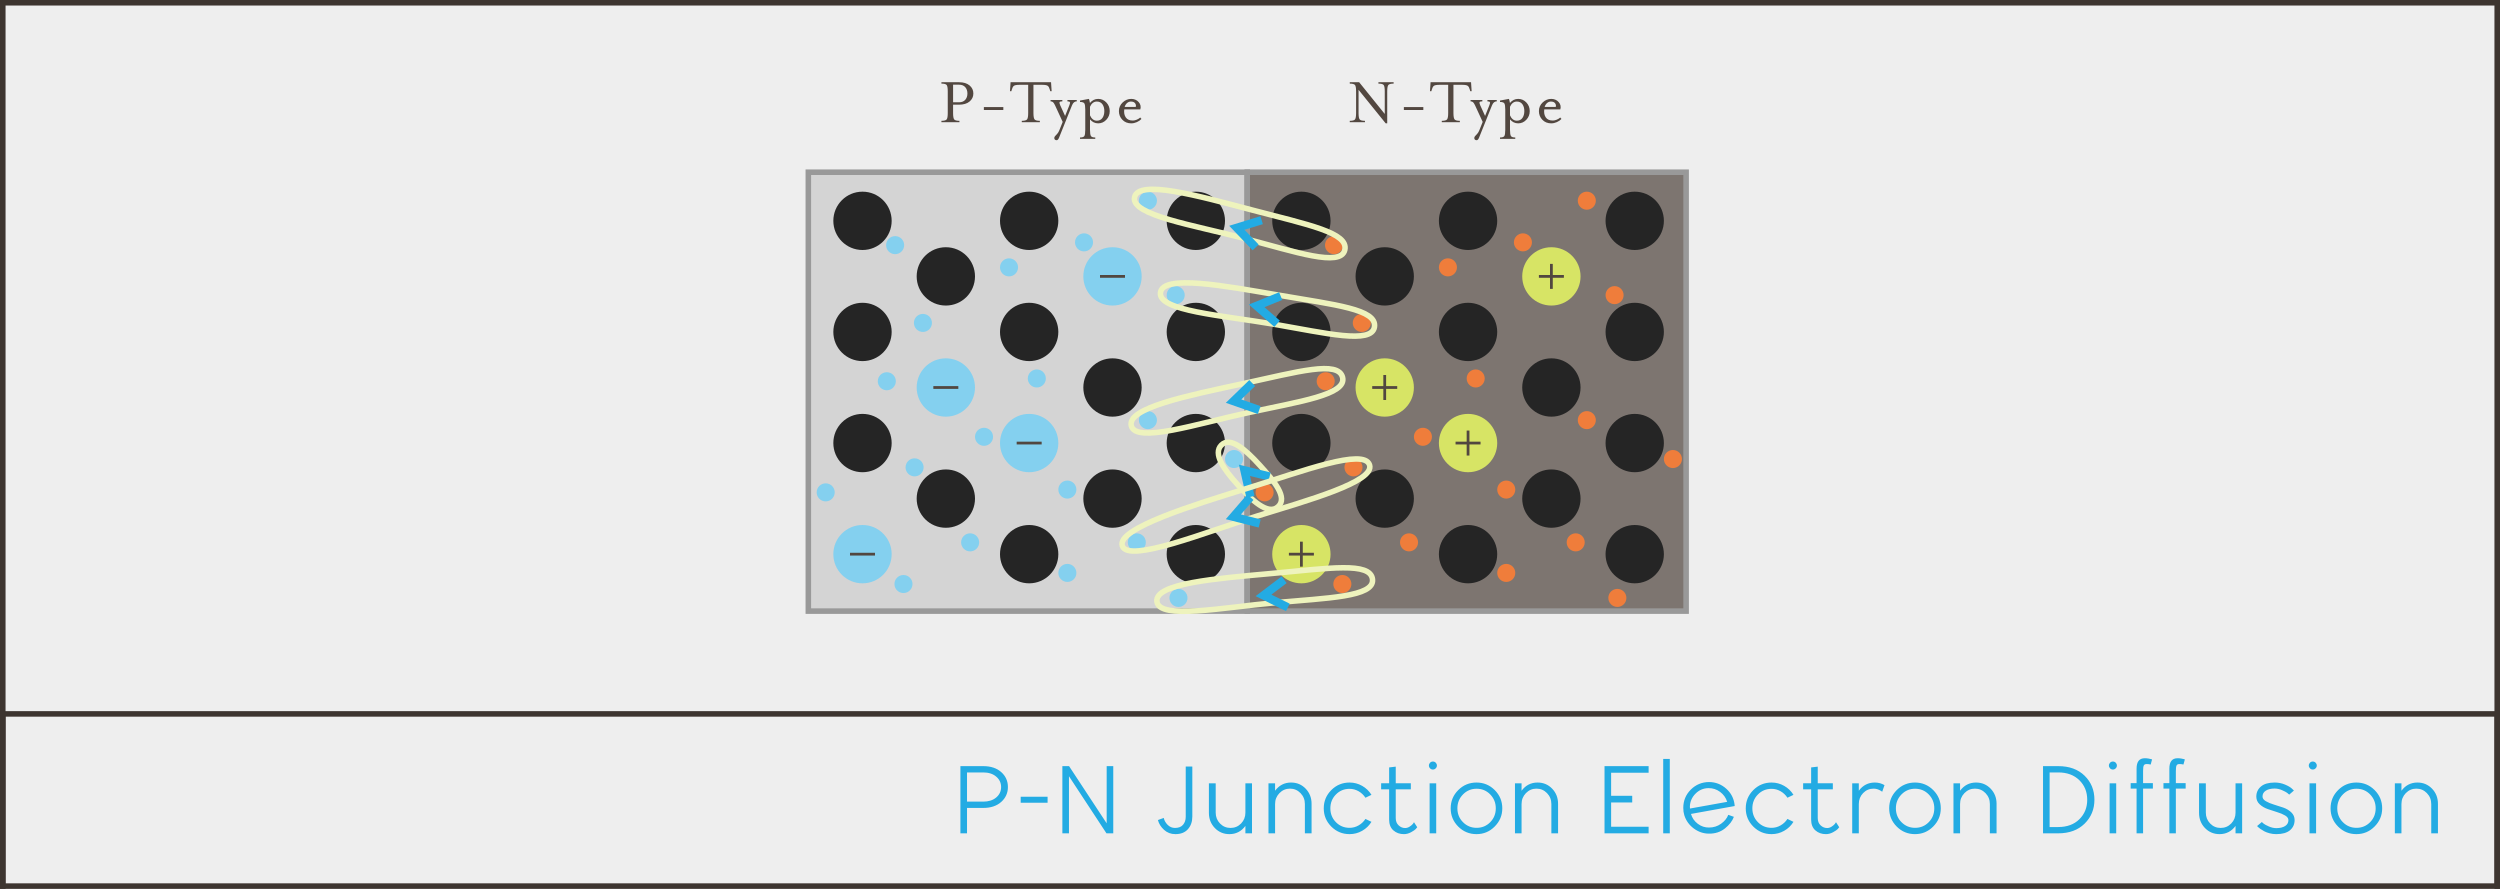 <?xml version="1.0" encoding="UTF-8"?>
<svg width="900px" height="320px" viewBox="0 0 900 320" version="1.1" xmlns="http://www.w3.org/2000/svg" xmlns:xlink="http://www.w3.org/1999/xlink">
    <!-- Generator: Sketch 52.5 (67469) - http://www.bohemiancoding.com/sketch -->
    <title>P-N_Junction_Electron_Diffusion</title>
    <desc>Created with Sketch.</desc>
    <g id="P-N_Junction_Electron_Diffusion" stroke="none" stroke-width="1" fill="none" fill-rule="evenodd">
        <rect id="Rectangle" stroke="#3D3530" stroke-width="2" fill="#EEEEEE" x="1" y="1" width="898" height="428"></rect>
        <rect id="Rectangle-Copy" stroke="#3D3530" stroke-width="2" x="1" y="257" width="898" height="62"></rect>
        <g id="Illustration" transform="translate(290, 27)">
            <g id="Lattice-Junction">
                <g id="P-Type-Lattice" transform="translate(0, 34)">
                    <rect id="Rectangle" stroke="#999999" stroke-width="2" fill="#D4D4D4" x="1" y="1" width="158" height="158"></rect>
                    <circle id="Oval-Copy-3" fill="#252525" cx="20.5" cy="18.5" r="10.5"></circle>
                    <circle id="Oval-Copy-5" fill="#252525" cx="20.5" cy="58.5" r="10.5"></circle>
                    <circle id="Oval-Copy-6" fill="#252525" cx="20.5" cy="98.5" r="10.5"></circle>
                    <circle id="Oval-Copy-10" fill="#252525" cx="50.5" cy="38.5" r="10.5"></circle>
                    <circle id="Oval-Copy-8" fill="#252525" cx="50.5" cy="118.5" r="10.5"></circle>
                    <g id="Negative-Ion" transform="translate(100, 28)">
                        <circle id="Oval-Copy-26" fill="#84D0EF" cx="10.5" cy="10.5" r="10.5"></circle>
                        <rect id="Rectangle" fill="#524740" x="6" y="10" width="9" height="1"></rect>
                    </g>
                    <circle id="Oval-Copy-25" fill="#252525" cx="110.5" cy="78.5" r="10.5"></circle>
                    <circle id="Oval-Copy-24" fill="#252525" cx="110.5" cy="118.5" r="10.5"></circle>
                    <g id="Negative-Ion" transform="translate(40, 68)">
                        <circle id="Oval-Copy-9" fill="#84D0EF" cx="10.5" cy="10.5" r="10.5"></circle>
                        <rect id="Rectangle" fill="#524740" x="6" y="10" width="9" height="1"></rect>
                    </g>
                    <g id="Negative-Ion" transform="translate(10, 128)">
                        <circle id="Oval-Copy-7" fill="#84D0EF" cx="10.5" cy="10.5" r="10.5"></circle>
                        <rect id="Rectangle" fill="#524740" x="6" y="10" width="9" height="1"></rect>
                    </g>
                    <circle id="Oval-Copy-23" fill="#252525" cx="80.5" cy="18.5" r="10.5"></circle>
                    <circle id="Oval-Copy-22" fill="#252525" cx="80.5" cy="58.5" r="10.5"></circle>
                    <g id="Negative-Ion" transform="translate(70, 88)">
                        <circle id="Oval-Copy-21" fill="#84D0EF" cx="10.5" cy="10.5" r="10.5"></circle>
                        <rect id="Rectangle" fill="#524740" x="6" y="10" width="9" height="1"></rect>
                    </g>
                    <circle id="Oval-Copy-20" fill="#252525" cx="80.5" cy="138.5" r="10.5"></circle>
                    <circle id="Oval-Copy-30" fill="#252525" cx="140.5" cy="18.5" r="10.5"></circle>
                    <circle id="Oval-Copy-29" fill="#252525" cx="140.5" cy="58.5" r="10.5"></circle>
                    <circle id="Oval-Copy-28" fill="#252525" cx="140.5" cy="98.5" r="10.5"></circle>
                    <circle id="Oval-Copy-27" fill="#252525" cx="140.5" cy="138.5" r="10.5"></circle>
                    <g id="Little-Ones" transform="translate(4, 8)" fill="#84D0EF">
                        <circle id="Oval-Copy-31" cx="25.25" cy="68.25" r="3.25"></circle>
                        <circle id="Oval-Copy-32" cx="38.25" cy="47.25" r="3.25"></circle>
                        <circle id="Oval-Copy-33" cx="28.25" cy="19.25" r="3.25"></circle>
                        <circle id="Oval-Copy-34" cx="69.25" cy="27.25" r="3.25"></circle>
                        <circle id="Oval-Copy-35" cx="79.25" cy="67.25" r="3.25"></circle>
                        <circle id="Oval-Copy-36" cx="60.25" cy="88.25" r="3.25"></circle>
                        <circle id="Oval-Copy-37" cx="35.25" cy="99.25" r="3.25"></circle>
                        <circle id="Oval-Copy-38" cx="31.25" cy="141.25" r="3.25"></circle>
                        <circle id="Oval-Copy-39" cx="3.25" cy="108.25" r="3.25"></circle>
                        <circle id="Oval-Copy-40" cx="55.25" cy="126.25" r="3.25"></circle>
                        <circle id="Oval-Copy-41" cx="115.25" cy="126.25" r="3.25"></circle>
                        <circle id="Oval-Copy-42" cx="90.25" cy="107.25" r="3.25"></circle>
                        <circle id="Oval-Copy-43" cx="90.25" cy="137.25" r="3.25"></circle>
                        <circle id="Oval-Copy-44" cx="130.25" cy="146.25" r="3.25"></circle>
                        <circle id="Oval-Copy-45" cx="150.25" cy="96.25" r="3.25"></circle>
                        <circle id="Oval-Copy-46" cx="119.25" cy="82.25" r="3.25"></circle>
                        <circle id="Oval-Copy-47" cx="129.25" cy="37.25" r="3.25"></circle>
                        <circle id="Oval-Copy-48" cx="119.25" cy="3.25" r="3.25"></circle>
                        <circle id="Oval-Copy-49" cx="96.25" cy="18.25" r="3.25"></circle>
                    </g>
                </g>
                <g id="N-Type-Lattice" transform="translate(103, 0)">
                    <rect id="Rectangle" stroke="#999999" stroke-width="2" fill="#7D7570" x="56" y="35" width="158" height="158"></rect>
                    <circle id="Oval-Copy-3" fill="#252525" cx="75.5" cy="52.5" r="10.5"></circle>
                    <circle id="Oval-Copy-5" fill="#252525" cx="75.5" cy="92.5" r="10.5"></circle>
                    <circle id="Oval-Copy-6" fill="#252525" cx="75.5" cy="132.5" r="10.5"></circle>
                    <circle id="Oval-Copy-10" fill="#252525" cx="105.5" cy="72.5" r="10.5"></circle>
                    <g id="Positive-Ion" transform="translate(95, 102)">
                        <circle id="Oval-Copy-9" fill="#D7E465" cx="10.5" cy="10.5" r="10.5"></circle>
                        <path d="M10,10 L10,6 L11,6 L11,10 L15,10 L15,11 L11,11 L11,15 L10,15 L10,11 L6,11 L6,10 L10,10 Z" id="Combined-Shape" fill="#524740"></path>
                    </g>
                    <circle id="Oval-Copy-8" fill="#252525" cx="105.5" cy="152.5" r="10.5"></circle>
                    <g id="Positive-Ion" transform="translate(155, 62)">
                        <circle id="Oval-Copy-26" fill="#D7E465" cx="10.5" cy="10.5" r="10.5"></circle>
                        <path d="M10,10 L10,6 L11,6 L11,10 L15,10 L15,11 L11,11 L11,15 L10,15 L10,11 L6,11 L6,10 L10,10 Z" id="Combined-Shape" fill="#524740"></path>
                    </g>
                    <circle id="Oval-Copy-25" fill="#252525" cx="165.5" cy="112.5" r="10.5"></circle>
                    <circle id="Oval-Copy-24" fill="#252525" cx="165.5" cy="152.5" r="10.5"></circle>
                    <g id="Positive-Ion" transform="translate(65, 162)">
                        <circle id="Oval-Copy-7" fill="#D7E465" cx="10.5" cy="10.5" r="10.5"></circle>
                        <path d="M10,10 L10,6 L11,6 L11,10 L15,10 L15,11 L11,11 L11,15 L10,15 L10,11 L6,11 L6,10 L10,10 Z" id="Combined-Shape" fill="#524740"></path>
                    </g>
                    <circle id="Oval-Copy-23" fill="#252525" cx="135.5" cy="52.5" r="10.5"></circle>
                    <circle id="Oval-Copy-22" fill="#252525" cx="135.5" cy="92.5" r="10.5"></circle>
                    <g id="Positive-Ion" transform="translate(125, 122)">
                        <circle id="Oval-Copy-21" fill="#D7E465" cx="10.5" cy="10.5" r="10.5"></circle>
                        <path d="M10,10 L10,6 L11,6 L11,10 L15,10 L15,11 L11,11 L11,15 L10,15 L10,11 L6,11 L6,10 L10,10 Z" id="Combined-Shape" fill="#524740"></path>
                    </g>
                    <circle id="Oval-Copy-20" fill="#252525" cx="135.5" cy="172.5" r="10.5"></circle>
                    <circle id="Oval-Copy-30" fill="#252525" cx="195.5" cy="52.5" r="10.5"></circle>
                    <circle id="Oval-Copy-29" fill="#252525" cx="195.5" cy="92.5" r="10.5"></circle>
                    <circle id="Oval-Copy-28" fill="#252525" cx="195.5" cy="132.5" r="10.5"></circle>
                    <circle id="Oval-Copy-27" fill="#252525" cx="195.5" cy="172.5" r="10.5"></circle>
                    <g id="Little-ones" transform="translate(59, 42)" fill="#EF7D3B">
                        <circle id="Oval-Copy-31" cx="25.25" cy="68.25" r="3.25"></circle>
                        <circle id="Oval-Copy-32" cx="38.25" cy="47.25" r="3.25"></circle>
                        <circle id="Oval-Copy-33" cx="28.25" cy="19.25" r="3.25"></circle>
                        <circle id="Oval-Copy-34" cx="69.25" cy="27.25" r="3.25"></circle>
                        <circle id="Oval-Copy-35" cx="79.25" cy="67.25" r="3.25"></circle>
                        <circle id="Oval-Copy-36" cx="60.25" cy="88.25" r="3.25"></circle>
                        <circle id="Oval-Copy-37" cx="35.25" cy="99.25" r="3.25"></circle>
                        <circle id="Oval-Copy-38" cx="31.25" cy="141.25" r="3.25"></circle>
                        <circle id="Oval-Copy-39" cx="3.25" cy="108.25" r="3.25"></circle>
                        <circle id="Oval-Copy-40" cx="55.25" cy="126.25" r="3.25"></circle>
                        <circle id="Oval-Copy-41" cx="115.25" cy="126.25" r="3.25"></circle>
                        <circle id="Oval-Copy-42" cx="90.25" cy="107.25" r="3.25"></circle>
                        <circle id="Oval-Copy-43" cx="90.25" cy="137.25" r="3.25"></circle>
                        <circle id="Oval-Copy-44" cx="130.25" cy="146.25" r="3.25"></circle>
                        <circle id="Oval-Copy-45" cx="150.25" cy="96.25" r="3.25"></circle>
                        <circle id="Oval-Copy-46" cx="119.25" cy="82.25" r="3.25"></circle>
                        <circle id="Oval-Copy-47" cx="129.25" cy="37.25" r="3.25"></circle>
                        <circle id="Oval-Copy-48" cx="119.25" cy="3.25" r="3.25"></circle>
                        <circle id="Oval-Copy-49" cx="96.25" cy="18.25" r="3.25"></circle>
                    </g>
                    <g id="Group" transform="translate(45, 132)">
                        <path d="M1.713,1.213 C-1.424,4.3 2.566,9.987 7.547,15.477 C12.529,20.968 18.501,26.704 22.104,23.427 C25.708,20.15 20.837,14.356 15.492,8.465 C10.147,2.574 4.85,-1.874 1.713,1.213 Z" id="Path-2" stroke="#EEF3BD" stroke-width="2"></path>
                        <polyline id="Path-6" stroke="#23ABE3" stroke-width="3" points="12.155 19.856 10 10.318 19.059 12.557"></polyline>
                    </g>
                    <g id="Group-Copy" transform="translate(13, 78)">
                        <path d="M12.696,10.883 C7.95,15.552 25.243,31.042 37.918,45.012 C50.594,58.982 61.173,72.46 65.818,68.032 C70.463,63.603 59.623,53.165 45.863,38 C32.103,22.835 17.441,6.213 12.696,10.883 Z" id="Path-2" stroke="#EEF3BD" stroke-width="2" transform="translate(39.401, 39.485) rotate(-60) translate(-39.401, -39.485) "></path>
                        <polyline id="Path-6" stroke="#23ABE3" stroke-width="3" transform="translate(44.529, 38.087) rotate(-58) translate(-44.529, -38.087) " points="42.155 42.856 40 33.318 49.059 35.557"></polyline>
                    </g>
                    <g id="Group-Copy-2" transform="translate(53.5, 53.5) rotate(27) translate(-53.5, -53.5) translate(14, 14)">
                        <path d="M12.696,10.883 C7.95,15.552 25.243,31.042 37.918,45.012 C50.594,58.982 61.173,72.46 65.818,68.032 C70.463,63.603 59.623,53.165 45.863,38 C32.103,22.835 17.441,6.213 12.696,10.883 Z" id="Path-2" stroke="#EEF3BD" stroke-width="2" transform="translate(39.401, 39.485) rotate(-60) translate(-39.401, -39.485) "></path>
                        <polyline id="Path-6" stroke="#23ABE3" stroke-width="3" transform="translate(45.529, 40.087) rotate(-58) translate(-45.529, -40.087) " points="43.155 44.856 41 35.318 50.059 37.557"></polyline>
                    </g>
                    <g id="Group-Copy-3" transform="translate(63.5, 84.5) rotate(22) translate(-63.5, -84.5) translate(24, 45)">
                        <path d="M12.696,10.883 C7.95,15.552 25.243,31.042 37.918,45.012 C50.594,58.982 61.173,72.46 65.818,68.032 C70.463,63.603 59.623,53.165 45.863,38 C32.103,22.835 17.441,6.213 12.696,10.883 Z" id="Path-2" stroke="#EEF3BD" stroke-width="2" transform="translate(39.401, 39.485) rotate(-60) translate(-39.401, -39.485) "></path>
                        <polyline id="Path-6" stroke="#23ABE3" stroke-width="3" transform="translate(41.624, 38.429) rotate(-58) translate(-41.624, -38.429) " points="39.249 43.198 37.095 33.66 46.153 35.899"></polyline>
                    </g>
                    <g id="Group-Copy-4" transform="translate(62.5, 185.5) rotate(7) translate(-62.5, -185.5) translate(23, 146)">
                        <path d="M12.696,10.883 C7.95,15.552 25.243,31.042 37.918,45.012 C50.594,58.982 61.173,72.46 65.818,68.032 C70.463,63.603 59.623,53.165 45.863,38 C32.103,22.835 17.441,6.213 12.696,10.883 Z" id="Path-2" stroke="#EEF3BD" stroke-width="2" transform="translate(39.401, 39.485) rotate(-60) translate(-39.401, -39.485) "></path>
                        <polyline id="Path-6" stroke="#23ABE3" stroke-width="3" transform="translate(45.529, 40.087) rotate(-58) translate(-45.529, -40.087) " points="43.155 44.856 41 35.318 50.059 37.557"></polyline>
                    </g>
                    <g id="Group-Copy-5" transform="translate(55.755, 155.073) rotate(-5) translate(-55.755, -155.073) translate(8.755, 108.573)">
                        <path d="M14.72,12.146 C9.975,16.815 32.298,37.58 44.973,51.55 C57.649,65.52 74.152,84.883 78.798,80.454 C83.443,76.026 66.678,59.703 52.918,44.538 C39.158,29.373 19.466,7.476 14.72,12.146 Z" id="Path-2" stroke="#EEF3BD" stroke-width="2" transform="translate(46.829, 46.302) rotate(-60) translate(-46.829, -46.302) "></path>
                        <polyline id="Path-6" stroke="#23ABE3" stroke-width="3" transform="translate(48.37, 48.731) rotate(-58) translate(-48.37, -48.731) " points="45.995 53.5 43.841 43.962 52.899 46.2"></polyline>
                    </g>
                </g>
                <path d="M55.248,2.6 C56.864,2.6 58.128,2.984 59.04,3.752 C59.952,4.52 60.408,5.488 60.408,6.656 C60.408,7.824 59.952,8.788 59.04,9.548 C58.128,10.308 56.864,10.688 55.248,10.688 L53.112,10.688 L53.112,13.688 C53.112,14.888 53.244,15.656 53.508,15.992 C53.772,16.328 54.4,16.496 55.392,16.496 L55.392,17 L48.912,17 L48.912,16.496 C49.904,16.496 50.532,16.328 50.796,15.992 C51.06,15.656 51.192,14.888 51.192,13.688 L51.192,5.888 C51.192,4.688 51.06,3.924 50.796,3.596 C50.532,3.268 49.904,3.104 48.912,3.104 L48.912,2.6 L55.248,2.6 Z M55.224,9.824 C56.216,9.824 56.972,9.528 57.492,8.936 C58.012,8.344 58.272,7.584 58.272,6.656 C58.272,5.728 58.012,4.968 57.492,4.376 C56.972,3.784 56.216,3.488 55.224,3.488 L53.112,3.488 L53.112,9.824 L55.224,9.824 Z M71.2,12.608 L64.192,12.608 L64.192,11.552 L71.2,11.552 L71.2,12.608 Z M88.376,2.6 L88.592,5.84 L88.088,5.84 L87.968,5.36 C87.776,4.64 87.52,4.156 87.2,3.908 C86.88,3.66 86.208,3.536 85.184,3.536 L82.04,3.536 L82.04,13.688 C82.04,14.888 82.176,15.656 82.448,15.992 C82.72,16.328 83.352,16.496 84.344,16.496 L84.344,17 L77.84,17 L77.84,16.496 C78.832,16.496 79.464,16.328 79.736,15.992 C80.008,15.656 80.144,14.888 80.144,13.688 L80.144,3.536 L77,3.536 C75.976,3.536 75.304,3.66 74.984,3.908 C74.664,4.156 74.408,4.64 74.216,5.36 L74.096,5.84 L73.592,5.84 L73.808,2.6 L88.376,2.6 Z M89.544,22.688 C89.544,22.432 89.64,22.204 89.832,22.004 C90.024,21.804 90.276,21.532 90.588,21.188 C90.9,20.844 91.16,20.408 91.368,19.88 L92.568,16.88 L89.808,10.904 C89.552,10.36 89.312,9.988 89.088,9.788 C88.864,9.588 88.568,9.488 88.2,9.488 L88.2,9.008 L92.448,9.008 L92.448,9.488 C91.904,9.488 91.576,9.576 91.464,9.752 C91.352,9.928 91.424,10.312 91.68,10.904 L93.432,14.744 L94.968,10.904 C95.192,10.36 95.256,9.988 95.16,9.788 C95.064,9.588 94.768,9.488 94.272,9.488 L94.272,9.008 L97.632,9.008 L97.632,9.488 C96.88,9.488 96.312,9.96 95.928,10.904 L91.248,22.592 C91.008,23.184 90.712,23.48 90.36,23.48 C90.152,23.48 89.964,23.416 89.796,23.288 C89.628,23.16 89.544,22.96 89.544,22.688 Z M106.864,15.488 C107.328,14.832 107.56,14 107.56,12.992 C107.56,11.984 107.328,11.16 106.864,10.52 C106.4,9.88 105.728,9.56 104.848,9.56 C104.304,9.56 103.82,9.728 103.396,10.064 C102.972,10.4 102.64,10.856 102.4,11.432 L102.4,14.528 C102.64,15.12 102.972,15.588 103.396,15.932 C103.82,16.276 104.304,16.448 104.848,16.448 C105.728,16.448 106.4,16.128 106.864,15.488 Z M102.4,19.712 C102.4,20.896 102.516,21.656 102.748,21.992 C102.98,22.328 103.496,22.496 104.296,22.496 L104.296,23 L98.8,23 L98.8,22.496 C99.6,22.496 100.116,22.332 100.348,22.004 C100.58,21.676 100.696,20.912 100.696,19.712 L100.696,12.488 C100.696,11.288 100.58,10.524 100.348,10.196 C100.116,9.868 99.6,9.704 98.8,9.704 L98.8,9.2 L102.016,8.6 C102.112,8.776 102.232,9.264 102.376,10.064 C103.192,9.088 104.184,8.6 105.352,8.6 C106.488,8.6 107.464,9.028 108.28,9.884 C109.096,10.74 109.504,11.776 109.504,12.992 C109.504,14.208 109.096,15.248 108.28,16.112 C107.464,16.976 106.488,17.408 105.352,17.408 C104.168,17.408 103.184,16.928 102.4,15.968 L102.4,19.712 Z M114.872,11.504 L118.856,11.504 C119.016,11.056 118.948,10.62 118.652,10.196 C118.356,9.772 117.848,9.56 117.128,9.56 C116.616,9.56 116.156,9.736 115.748,10.088 C115.34,10.44 115.048,10.912 114.872,11.504 Z M114.728,12.392 C114.584,13.576 114.772,14.54 115.292,15.284 C115.812,16.028 116.664,16.4 117.848,16.4 C118.248,16.4 118.704,16.296 119.216,16.088 C119.728,15.88 120.152,15.616 120.488,15.296 L120.92,15.824 C120.488,16.288 119.936,16.668 119.264,16.964 C118.592,17.26 117.92,17.408 117.248,17.408 C115.952,17.408 114.888,16.98 114.056,16.124 C113.224,15.268 112.808,14.224 112.808,12.992 C112.808,11.76 113.26,10.72 114.164,9.872 C115.068,9.024 116.096,8.6 117.248,8.6 C118.336,8.6 119.224,8.98 119.912,9.74 C120.6,10.5 120.8,11.384 120.512,12.392 L114.728,12.392 Z" id="P-Type-Copy" fill="#524740"></path>
                <path d="M208.512,14.024 L208.512,5.888 C208.512,4.688 208.38,3.924 208.116,3.596 C207.852,3.268 207.224,3.104 206.232,3.104 L206.232,2.6 L211.704,2.6 L211.704,3.104 C210.712,3.104 210.08,3.268 209.808,3.596 C209.536,3.924 209.4,4.688 209.4,5.888 L209.4,17.408 L208.848,17.408 L199.08,5.336 L199.08,13.688 C199.08,14.888 199.216,15.656 199.488,15.992 C199.76,16.328 200.392,16.496 201.384,16.496 L201.384,17 L195.912,17 L195.912,16.496 C196.904,16.496 197.532,16.328 197.796,15.992 C198.06,15.656 198.192,14.888 198.192,13.688 L198.192,5.888 C198.192,4.688 198.06,3.924 197.796,3.596 C197.532,3.268 196.904,3.104 195.912,3.104 L195.912,2.6 L199.296,2.6 L208.512,14.024 Z M222.4,12.608 L215.392,12.608 L215.392,11.552 L222.4,11.552 L222.4,12.608 Z M239.576,2.6 L239.792,5.84 L239.288,5.84 L239.168,5.36 C238.976,4.64 238.72,4.156 238.4,3.908 C238.08,3.66 237.408,3.536 236.384,3.536 L233.24,3.536 L233.24,13.688 C233.24,14.888 233.376,15.656 233.648,15.992 C233.92,16.328 234.552,16.496 235.544,16.496 L235.544,17 L229.04,17 L229.04,16.496 C230.032,16.496 230.664,16.328 230.936,15.992 C231.208,15.656 231.344,14.888 231.344,13.688 L231.344,3.536 L228.2,3.536 C227.176,3.536 226.504,3.66 226.184,3.908 C225.864,4.156 225.608,4.64 225.416,5.36 L225.296,5.84 L224.792,5.84 L225.008,2.6 L239.576,2.6 Z M240.744,22.688 C240.744,22.432 240.84,22.204 241.032,22.004 C241.224,21.804 241.476,21.532 241.788,21.188 C242.1,20.844 242.36,20.408 242.568,19.88 L243.768,16.88 L241.008,10.904 C240.752,10.36 240.512,9.988 240.288,9.788 C240.064,9.588 239.768,9.488 239.4,9.488 L239.4,9.008 L243.648,9.008 L243.648,9.488 C243.104,9.488 242.776,9.576 242.664,9.752 C242.552,9.928 242.624,10.312 242.88,10.904 L244.632,14.744 L246.168,10.904 C246.392,10.36 246.456,9.988 246.36,9.788 C246.264,9.588 245.968,9.488 245.472,9.488 L245.472,9.008 L248.832,9.008 L248.832,9.488 C248.08,9.488 247.512,9.96 247.128,10.904 L242.448,22.592 C242.208,23.184 241.912,23.48 241.56,23.48 C241.352,23.48 241.164,23.416 240.996,23.288 C240.828,23.16 240.744,22.96 240.744,22.688 Z M258.064,15.488 C258.528,14.832 258.76,14 258.76,12.992 C258.76,11.984 258.528,11.16 258.064,10.52 C257.6,9.88 256.928,9.56 256.048,9.56 C255.504,9.56 255.02,9.728 254.596,10.064 C254.172,10.4 253.84,10.856 253.6,11.432 L253.6,14.528 C253.84,15.12 254.172,15.588 254.596,15.932 C255.02,16.276 255.504,16.448 256.048,16.448 C256.928,16.448 257.6,16.128 258.064,15.488 Z M253.6,19.712 C253.6,20.896 253.716,21.656 253.948,21.992 C254.18,22.328 254.696,22.496 255.496,22.496 L255.496,23 L250,23 L250,22.496 C250.8,22.496 251.316,22.332 251.548,22.004 C251.78,21.676 251.896,20.912 251.896,19.712 L251.896,12.488 C251.896,11.288 251.78,10.524 251.548,10.196 C251.316,9.868 250.8,9.704 250,9.704 L250,9.2 L253.216,8.6 C253.312,8.776 253.432,9.264 253.576,10.064 C254.392,9.088 255.384,8.6 256.552,8.6 C257.688,8.6 258.664,9.028 259.48,9.884 C260.296,10.74 260.704,11.776 260.704,12.992 C260.704,14.208 260.296,15.248 259.48,16.112 C258.664,16.976 257.688,17.408 256.552,17.408 C255.368,17.408 254.384,16.928 253.6,15.968 L253.6,19.712 Z M266.072,11.504 L270.056,11.504 C270.216,11.056 270.148,10.62 269.852,10.196 C269.556,9.772 269.048,9.56 268.328,9.56 C267.816,9.56 267.356,9.736 266.948,10.088 C266.54,10.44 266.248,10.912 266.072,11.504 Z M265.928,12.392 C265.784,13.576 265.972,14.54 266.492,15.284 C267.012,16.028 267.864,16.4 269.048,16.4 C269.448,16.4 269.904,16.296 270.416,16.088 C270.928,15.88 271.352,15.616 271.688,15.296 L272.12,15.824 C271.688,16.288 271.136,16.668 270.464,16.964 C269.792,17.26 269.12,17.408 268.448,17.408 C267.152,17.408 266.088,16.98 265.256,16.124 C264.424,15.268 264.008,14.224 264.008,12.992 C264.008,11.76 264.46,10.72 265.364,9.872 C266.268,9.024 267.296,8.6 268.448,8.6 C269.536,8.6 270.424,8.98 271.112,9.74 C271.8,10.5 272,11.384 271.712,12.392 L265.928,12.392 Z" id="N-Type-Copy" fill="#524740"></path>
            </g>
        </g>
        <path d="M345.748,300 L345.748,275.808 L353.956,275.808 C356.668,275.808 358.828,276.522 360.436,277.95 C362.044,279.378 362.848,281.172 362.848,283.332 C362.848,285.468 362.044,287.256 360.436,288.696 C358.828,290.136 356.668,290.856 353.956,290.856 L348.124,290.856 L348.124,300 L345.748,300 Z M348.124,288.588 L353.956,288.588 C355.9,288.588 357.46,288.09 358.636,287.094 C359.812,286.098 360.4,284.844 360.4,283.332 C360.4,281.844 359.812,280.596 358.636,279.588 C357.46,278.58 355.9,278.076 353.956,278.076 L348.124,278.076 L348.124,288.588 Z M377.132,288.984 L367.448,288.984 L367.448,286.824 L377.132,286.824 L377.132,288.984 Z M398.4,275.808 L400.776,275.808 L400.776,300 L398.328,300 L384.828,279.444 L384.828,300 L382.452,300 L382.452,275.808 L384.864,275.808 L398.4,296.4 L398.4,275.808 Z M423.152,300.288 C421.544,300.288 420.176,299.772 419.048,298.74 C417.92,297.708 417.188,296.532 416.852,295.212 L418.94,294.456 C419.156,295.392 419.63,296.226 420.362,296.958 C421.094,297.69 421.976,298.056 423.008,298.056 C424.304,298.056 425.27,297.672 425.906,296.904 C426.542,296.136 426.86,295.2 426.86,294.096 L426.86,275.952 L429.236,275.952 L429.236,293.952 C429.236,295.8 428.708,297.318 427.652,298.506 C426.596,299.694 425.096,300.288 423.152,300.288 Z M448.344,282 L450.72,282 L450.72,300 L448.344,300 L448.344,297.336 C446.88,299.304 444.96,300.288 442.584,300.288 C440.496,300.288 438.744,299.55 437.328,298.074 C435.912,296.598 435.204,294.78 435.204,292.62 L435.204,282 L437.652,282 L437.652,292.548 C437.652,294.084 438.168,295.386 439.2,296.454 C440.232,297.522 441.492,298.056 442.98,298.056 C444.492,298.056 445.764,297.522 446.796,296.454 C447.828,295.386 448.344,294.084 448.344,292.548 L448.344,282 Z M464.788,281.712 C466.876,281.712 468.628,282.45 470.044,283.926 C471.46,285.402 472.168,287.22 472.168,289.38 L472.168,300 L469.756,300 L469.756,289.452 C469.756,287.916 469.234,286.608 468.19,285.528 C467.146,284.448 465.88,283.908 464.392,283.908 C462.904,283.908 461.638,284.448 460.594,285.528 C459.55,286.608 459.028,287.916 459.028,289.452 L459.028,300 L456.652,300 L456.652,282 L459.028,282 L459.028,284.664 C460.492,282.696 462.412,281.712 464.788,281.712 Z M485.84,300.288 C483.272,300.288 481.082,299.382 479.27,297.57 C477.458,295.758 476.552,293.568 476.552,291 C476.552,288.432 477.458,286.242 479.27,284.43 C481.082,282.618 483.272,281.712 485.84,281.712 C487.472,281.712 488.99,282.114 490.394,282.918 C491.798,283.722 492.908,284.796 493.724,286.14 L491.564,287.184 C490.916,286.2 490.088,285.42 489.08,284.844 C488.072,284.268 486.992,283.98 485.84,283.98 C483.896,283.98 482.258,284.658 480.926,286.014 C479.594,287.37 478.928,289.032 478.928,291 C478.928,292.968 479.594,294.63 480.926,295.986 C482.258,297.342 483.896,298.02 485.84,298.02 C486.992,298.02 488.072,297.732 489.08,297.156 C490.088,296.58 490.916,295.8 491.564,294.816 L493.724,295.86 C492.908,297.204 491.798,298.278 490.394,299.082 C488.99,299.886 487.472,300.288 485.84,300.288 Z M509.016,295.968 L510.204,297.804 C510.06,297.996 509.868,298.224 509.628,298.488 C509.388,298.752 508.848,299.118 508.008,299.586 C507.168,300.054 506.304,300.288 505.416,300.288 C503.904,300.288 502.638,299.838 501.618,298.938 C500.598,298.038 500.088,296.736 500.088,295.032 L500.088,284.16 L497.208,284.16 L497.208,281.964 L500.088,281.964 L500.088,276.276 L502.464,275.988 L502.464,281.964 L507.9,281.964 L507.9,284.16 L502.464,284.16 L502.464,294.492 C502.464,295.596 502.806,296.472 503.49,297.12 C504.174,297.768 504.96,298.092 505.848,298.092 C506.4,298.092 506.94,297.924 507.468,297.588 C507.996,297.252 508.386,296.922 508.638,296.598 C508.89,296.274 509.016,296.064 509.016,295.968 Z M516.856,276.6 C516.592,276.888 516.256,277.032 515.848,277.032 C515.44,277.032 515.098,276.888 514.822,276.6 C514.546,276.312 514.408,275.976 514.408,275.592 C514.408,275.208 514.546,274.872 514.822,274.584 C515.098,274.296 515.44,274.152 515.848,274.152 C516.256,274.152 516.598,274.296 516.874,274.584 C517.15,274.872 517.288,275.208 517.288,275.592 C517.288,275.976 517.144,276.312 516.856,276.6 Z M514.66,300 L514.66,282 L517.036,282 L517.036,300 L514.66,300 Z M538.088,297.552 C536.288,299.376 534.104,300.288 531.536,300.288 C528.968,300.288 526.778,299.382 524.966,297.57 C523.154,295.758 522.248,293.568 522.248,291 C522.248,288.432 523.154,286.242 524.966,284.43 C526.778,282.618 528.968,281.712 531.536,281.712 C534.104,281.712 536.294,282.618 538.106,284.43 C539.918,286.242 540.824,288.432 540.824,291 C540.824,293.544 539.912,295.728 538.088,297.552 Z M531.572,298.02 C533.516,298.02 535.154,297.342 536.486,295.986 C537.818,294.63 538.484,292.968 538.484,291 C538.484,289.032 537.818,287.364 536.486,285.996 C535.154,284.628 533.516,283.944 531.572,283.944 C529.652,283.944 528.02,284.628 526.676,285.996 C525.332,287.364 524.66,289.032 524.66,291 C524.66,292.968 525.332,294.63 526.676,295.986 C528.02,297.342 529.652,298.02 531.572,298.02 Z M553.524,281.712 C555.612,281.712 557.364,282.45 558.78,283.926 C560.196,285.402 560.904,287.22 560.904,289.38 L560.904,300 L558.492,300 L558.492,289.452 C558.492,287.916 557.97,286.608 556.926,285.528 C555.882,284.448 554.616,283.908 553.128,283.908 C551.64,283.908 550.374,284.448 549.33,285.528 C548.286,286.608 547.764,287.916 547.764,289.452 L547.764,300 L545.388,300 L545.388,282 L547.764,282 L547.764,284.664 C549.228,282.696 551.148,281.712 553.524,281.712 Z M593.504,278.184 L580.004,278.184 L580.004,286.5 L587.6,286.5 L587.6,288.876 L580.004,288.876 L580.004,297.624 L593.504,297.624 L593.504,300 L577.628,300 L577.628,275.808 L593.504,275.808 L593.504,278.184 Z M598.752,300 L598.752,273.216 L601.128,273.216 L601.128,300 L598.752,300 Z M615.268,297.912 C616.876,297.912 618.316,297.456 619.588,296.544 C620.86,295.632 621.724,294.564 622.18,293.34 L624.196,294.06 C623.644,295.572 622.57,296.964 620.974,298.236 C619.378,299.508 617.476,300.132 615.268,300.108 C613.252,300.108 611.41,299.484 609.742,298.236 C608.074,296.988 606.94,295.392 606.34,293.448 C606.1,292.656 605.98,291.792 605.98,290.856 C605.98,288.264 606.88,286.068 608.68,284.268 C610.48,282.468 612.676,281.556 615.268,281.532 C617.62,281.556 619.672,282.348 621.424,283.908 C623.176,285.468 624.184,287.4 624.448,289.704 C624.472,289.824 624.484,289.98 624.484,290.172 L608.752,293.016 C609.16,294.456 609.976,295.638 611.2,296.562 C612.424,297.486 613.78,297.936 615.268,297.912 Z M615.052,283.728 C613.252,283.752 611.71,284.4 610.426,285.672 C609.142,286.944 608.452,288.468 608.356,290.244 C608.356,290.316 608.362,290.442 608.374,290.622 C608.386,290.802 608.392,290.952 608.392,291.072 L621.784,288.66 C621.328,287.196 620.476,286.002 619.228,285.078 C617.98,284.154 616.588,283.704 615.052,283.728 Z M637.76,300.288 C635.192,300.288 633.002,299.382 631.19,297.57 C629.378,295.758 628.472,293.568 628.472,291 C628.472,288.432 629.378,286.242 631.19,284.43 C633.002,282.618 635.192,281.712 637.76,281.712 C639.392,281.712 640.91,282.114 642.314,282.918 C643.718,283.722 644.828,284.796 645.644,286.14 L643.484,287.184 C642.836,286.2 642.008,285.42 641,284.844 C639.992,284.268 638.912,283.98 637.76,283.98 C635.816,283.98 634.178,284.658 632.846,286.014 C631.514,287.37 630.848,289.032 630.848,291 C630.848,292.968 631.514,294.63 632.846,295.986 C634.178,297.342 635.816,298.02 637.76,298.02 C638.912,298.02 639.992,297.732 641,297.156 C642.008,296.58 642.836,295.8 643.484,294.816 L645.644,295.86 C644.828,297.204 643.718,298.278 642.314,299.082 C640.91,299.886 639.392,300.288 637.76,300.288 Z M660.936,295.968 L662.124,297.804 C661.98,297.996 661.788,298.224 661.548,298.488 C661.308,298.752 660.768,299.118 659.928,299.586 C659.088,300.054 658.224,300.288 657.336,300.288 C655.824,300.288 654.558,299.838 653.538,298.938 C652.518,298.038 652.008,296.736 652.008,295.032 L652.008,284.16 L649.128,284.16 L649.128,281.964 L652.008,281.964 L652.008,276.276 L654.384,275.988 L654.384,281.964 L659.82,281.964 L659.82,284.16 L654.384,284.16 L654.384,294.492 C654.384,295.596 654.726,296.472 655.41,297.12 C656.094,297.768 656.88,298.092 657.768,298.092 C658.32,298.092 658.86,297.924 659.388,297.588 C659.916,297.252 660.306,296.922 660.558,296.598 C660.81,296.274 660.936,296.064 660.936,295.968 Z M674.932,281.712 C676.204,281.712 677.368,282.024 678.424,282.648 L677.596,285.024 C676.588,284.28 675.568,283.908 674.536,283.908 C673.024,283.908 671.752,284.442 670.72,285.51 C669.688,286.578 669.172,287.892 669.172,289.452 L669.172,300 L666.796,300 L666.796,282 L669.172,282 L669.172,284.664 C670.636,282.696 672.556,281.712 674.932,281.712 Z M695.948,297.552 C694.148,299.376 691.964,300.288 689.396,300.288 C686.828,300.288 684.638,299.382 682.826,297.57 C681.014,295.758 680.108,293.568 680.108,291 C680.108,288.432 681.014,286.242 682.826,284.43 C684.638,282.618 686.828,281.712 689.396,281.712 C691.964,281.712 694.154,282.618 695.966,284.43 C697.778,286.242 698.684,288.432 698.684,291 C698.684,293.544 697.772,295.728 695.948,297.552 Z M689.432,298.02 C691.376,298.02 693.014,297.342 694.346,295.986 C695.678,294.63 696.344,292.968 696.344,291 C696.344,289.032 695.678,287.364 694.346,285.996 C693.014,284.628 691.376,283.944 689.432,283.944 C687.512,283.944 685.88,284.628 684.536,285.996 C683.192,287.364 682.52,289.032 682.52,291 C682.52,292.968 683.192,294.63 684.536,295.986 C685.88,297.342 687.512,298.02 689.432,298.02 Z M711.384,281.712 C713.472,281.712 715.224,282.45 716.64,283.926 C718.056,285.402 718.764,287.22 718.764,289.38 L718.764,300 L716.352,300 L716.352,289.452 C716.352,287.916 715.83,286.608 714.786,285.528 C713.742,284.448 712.476,283.908 710.988,283.908 C709.5,283.908 708.234,284.448 707.19,285.528 C706.146,286.608 705.624,287.916 705.624,289.452 L705.624,300 L703.248,300 L703.248,282 L705.624,282 L705.624,284.664 C707.088,282.696 709.008,281.712 711.384,281.712 Z M735.488,300 L735.488,275.808 L740.96,275.808 C744.944,275.808 748.112,276.96 750.464,279.264 C752.816,281.568 753.992,284.448 753.992,287.904 C753.992,291.336 752.81,294.21 750.446,296.526 C748.082,298.842 744.92,300 740.96,300 L735.488,300 Z M737.864,297.732 L740.96,297.732 C744.128,297.732 746.66,296.802 748.556,294.942 C750.452,293.082 751.4,290.736 751.4,287.904 C751.4,285.072 750.452,282.726 748.556,280.866 C746.66,279.006 744.128,278.076 740.96,278.076 L737.864,278.076 L737.864,297.732 Z M761.652,276.6 C761.388,276.888 761.052,277.032 760.644,277.032 C760.236,277.032 759.894,276.888 759.618,276.6 C759.342,276.312 759.204,275.976 759.204,275.592 C759.204,275.208 759.342,274.872 759.618,274.584 C759.894,274.296 760.236,274.152 760.644,274.152 C761.052,274.152 761.394,274.296 761.67,274.584 C761.946,274.872 762.084,275.208 762.084,275.592 C762.084,275.976 761.94,276.312 761.652,276.6 Z M759.456,300 L759.456,282 L761.832,282 L761.832,300 L759.456,300 Z M775.036,281.928 L775.036,283.908 L771.508,283.908 L771.508,300 L769.168,300 L769.168,283.908 L767.044,283.908 L767.044,281.928 L769.168,281.928 L769.168,276.708 C769.168,274.212 770.152,272.964 772.12,272.964 C772.552,272.964 772.99,273 773.434,273.072 C773.878,273.144 774.208,273.216 774.424,273.288 L774.748,273.396 L774.244,275.232 C773.764,275.112 773.284,275.052 772.804,275.052 C772.276,275.052 771.928,275.226 771.76,275.574 C771.592,275.922 771.508,276.588 771.508,277.572 L771.508,281.928 L775.036,281.928 Z M786.836,281.928 L786.836,283.908 L783.308,283.908 L783.308,300 L780.968,300 L780.968,283.908 L778.844,283.908 L778.844,281.928 L780.968,281.928 L780.968,276.708 C780.968,274.212 781.952,272.964 783.92,272.964 C784.352,272.964 784.79,273 785.234,273.072 C785.678,273.144 786.008,273.216 786.224,273.288 L786.548,273.396 L786.044,275.232 C785.564,275.112 785.084,275.052 784.604,275.052 C784.076,275.052 783.728,275.226 783.56,275.574 C783.392,275.922 783.308,276.588 783.308,277.572 L783.308,281.928 L786.836,281.928 Z M804.792,282 L807.168,282 L807.168,300 L804.792,300 L804.792,297.336 C803.328,299.304 801.408,300.288 799.032,300.288 C796.944,300.288 795.192,299.55 793.776,298.074 C792.36,296.598 791.652,294.78 791.652,292.62 L791.652,282 L794.1,282 L794.1,292.548 C794.1,294.084 794.616,295.386 795.648,296.454 C796.68,297.522 797.94,298.056 799.428,298.056 C800.94,298.056 802.212,297.522 803.244,296.454 C804.276,295.386 804.792,294.084 804.792,292.548 L804.792,282 Z M819.436,300.288 C818.62,300.288 817.828,300.186 817.06,299.982 C816.292,299.778 815.65,299.538 815.134,299.262 C814.618,298.986 814.156,298.704 813.748,298.416 C813.34,298.128 813.04,297.888 812.848,297.696 L812.56,297.372 L814.252,295.932 C814.42,296.1 814.654,296.304 814.954,296.544 C815.254,296.784 815.86,297.108 816.772,297.516 C817.684,297.924 818.584,298.128 819.472,298.128 C820.792,298.128 821.848,297.876 822.64,297.372 C823.432,296.868 823.828,296.16 823.828,295.248 C823.828,294.6 823.432,294.042 822.64,293.574 C821.848,293.106 820.888,292.704 819.76,292.368 C818.632,292.032 817.498,291.66 816.358,291.252 C815.218,290.844 814.252,290.268 813.46,289.524 C812.668,288.78 812.272,287.868 812.272,286.788 C812.272,285.3 812.83,284.082 813.946,283.134 C815.062,282.186 816.712,281.712 818.896,281.712 C820.192,281.712 821.416,281.952 822.568,282.432 C823.72,282.912 824.548,283.392 825.052,283.872 L825.808,284.592 L824.116,286.068 C823.948,285.9 823.714,285.696 823.414,285.456 C823.114,285.216 822.508,284.892 821.596,284.484 C820.684,284.076 819.772,283.872 818.86,283.872 C817.564,283.872 816.514,284.124 815.71,284.628 C814.906,285.132 814.504,285.84 814.504,286.752 C814.504,287.4 814.9,287.958 815.692,288.426 C816.484,288.894 817.444,289.296 818.572,289.632 C819.7,289.968 820.834,290.334 821.974,290.73 C823.114,291.126 824.08,291.702 824.872,292.458 C825.664,293.214 826.06,294.132 826.06,295.212 C826.06,296.724 825.508,297.948 824.404,298.884 C823.3,299.82 821.644,300.288 819.436,300.288 Z M833.612,276.6 C833.348,276.888 833.012,277.032 832.604,277.032 C832.196,277.032 831.854,276.888 831.578,276.6 C831.302,276.312 831.164,275.976 831.164,275.592 C831.164,275.208 831.302,274.872 831.578,274.584 C831.854,274.296 832.196,274.152 832.604,274.152 C833.012,274.152 833.354,274.296 833.63,274.584 C833.906,274.872 834.044,275.208 834.044,275.592 C834.044,275.976 833.9,276.312 833.612,276.6 Z M831.416,300 L831.416,282 L833.792,282 L833.792,300 L831.416,300 Z M854.844,297.552 C853.044,299.376 850.86,300.288 848.292,300.288 C845.724,300.288 843.534,299.382 841.722,297.57 C839.91,295.758 839.004,293.568 839.004,291 C839.004,288.432 839.91,286.242 841.722,284.43 C843.534,282.618 845.724,281.712 848.292,281.712 C850.86,281.712 853.05,282.618 854.862,284.43 C856.674,286.242 857.58,288.432 857.58,291 C857.58,293.544 856.668,295.728 854.844,297.552 Z M848.328,298.02 C850.272,298.02 851.91,297.342 853.242,295.986 C854.574,294.63 855.24,292.968 855.24,291 C855.24,289.032 854.574,287.364 853.242,285.996 C851.91,284.628 850.272,283.944 848.328,283.944 C846.408,283.944 844.776,284.628 843.432,285.996 C842.088,287.364 841.416,289.032 841.416,291 C841.416,292.968 842.088,294.63 843.432,295.986 C844.776,297.342 846.408,298.02 848.328,298.02 Z M870.28,281.712 C872.368,281.712 874.12,282.45 875.536,283.926 C876.952,285.402 877.66,287.22 877.66,289.38 L877.66,300 L875.248,300 L875.248,289.452 C875.248,287.916 874.726,286.608 873.682,285.528 C872.638,284.448 871.372,283.908 869.884,283.908 C868.396,283.908 867.13,284.448 866.086,285.528 C865.042,286.608 864.52,287.916 864.52,289.452 L864.52,300 L862.144,300 L862.144,282 L864.52,282 L864.52,284.664 C865.984,282.696 867.904,281.712 870.28,281.712 Z" id="P-N-Junction-Electro-Copy" fill="#23ABE3"></path>
    </g>
</svg>